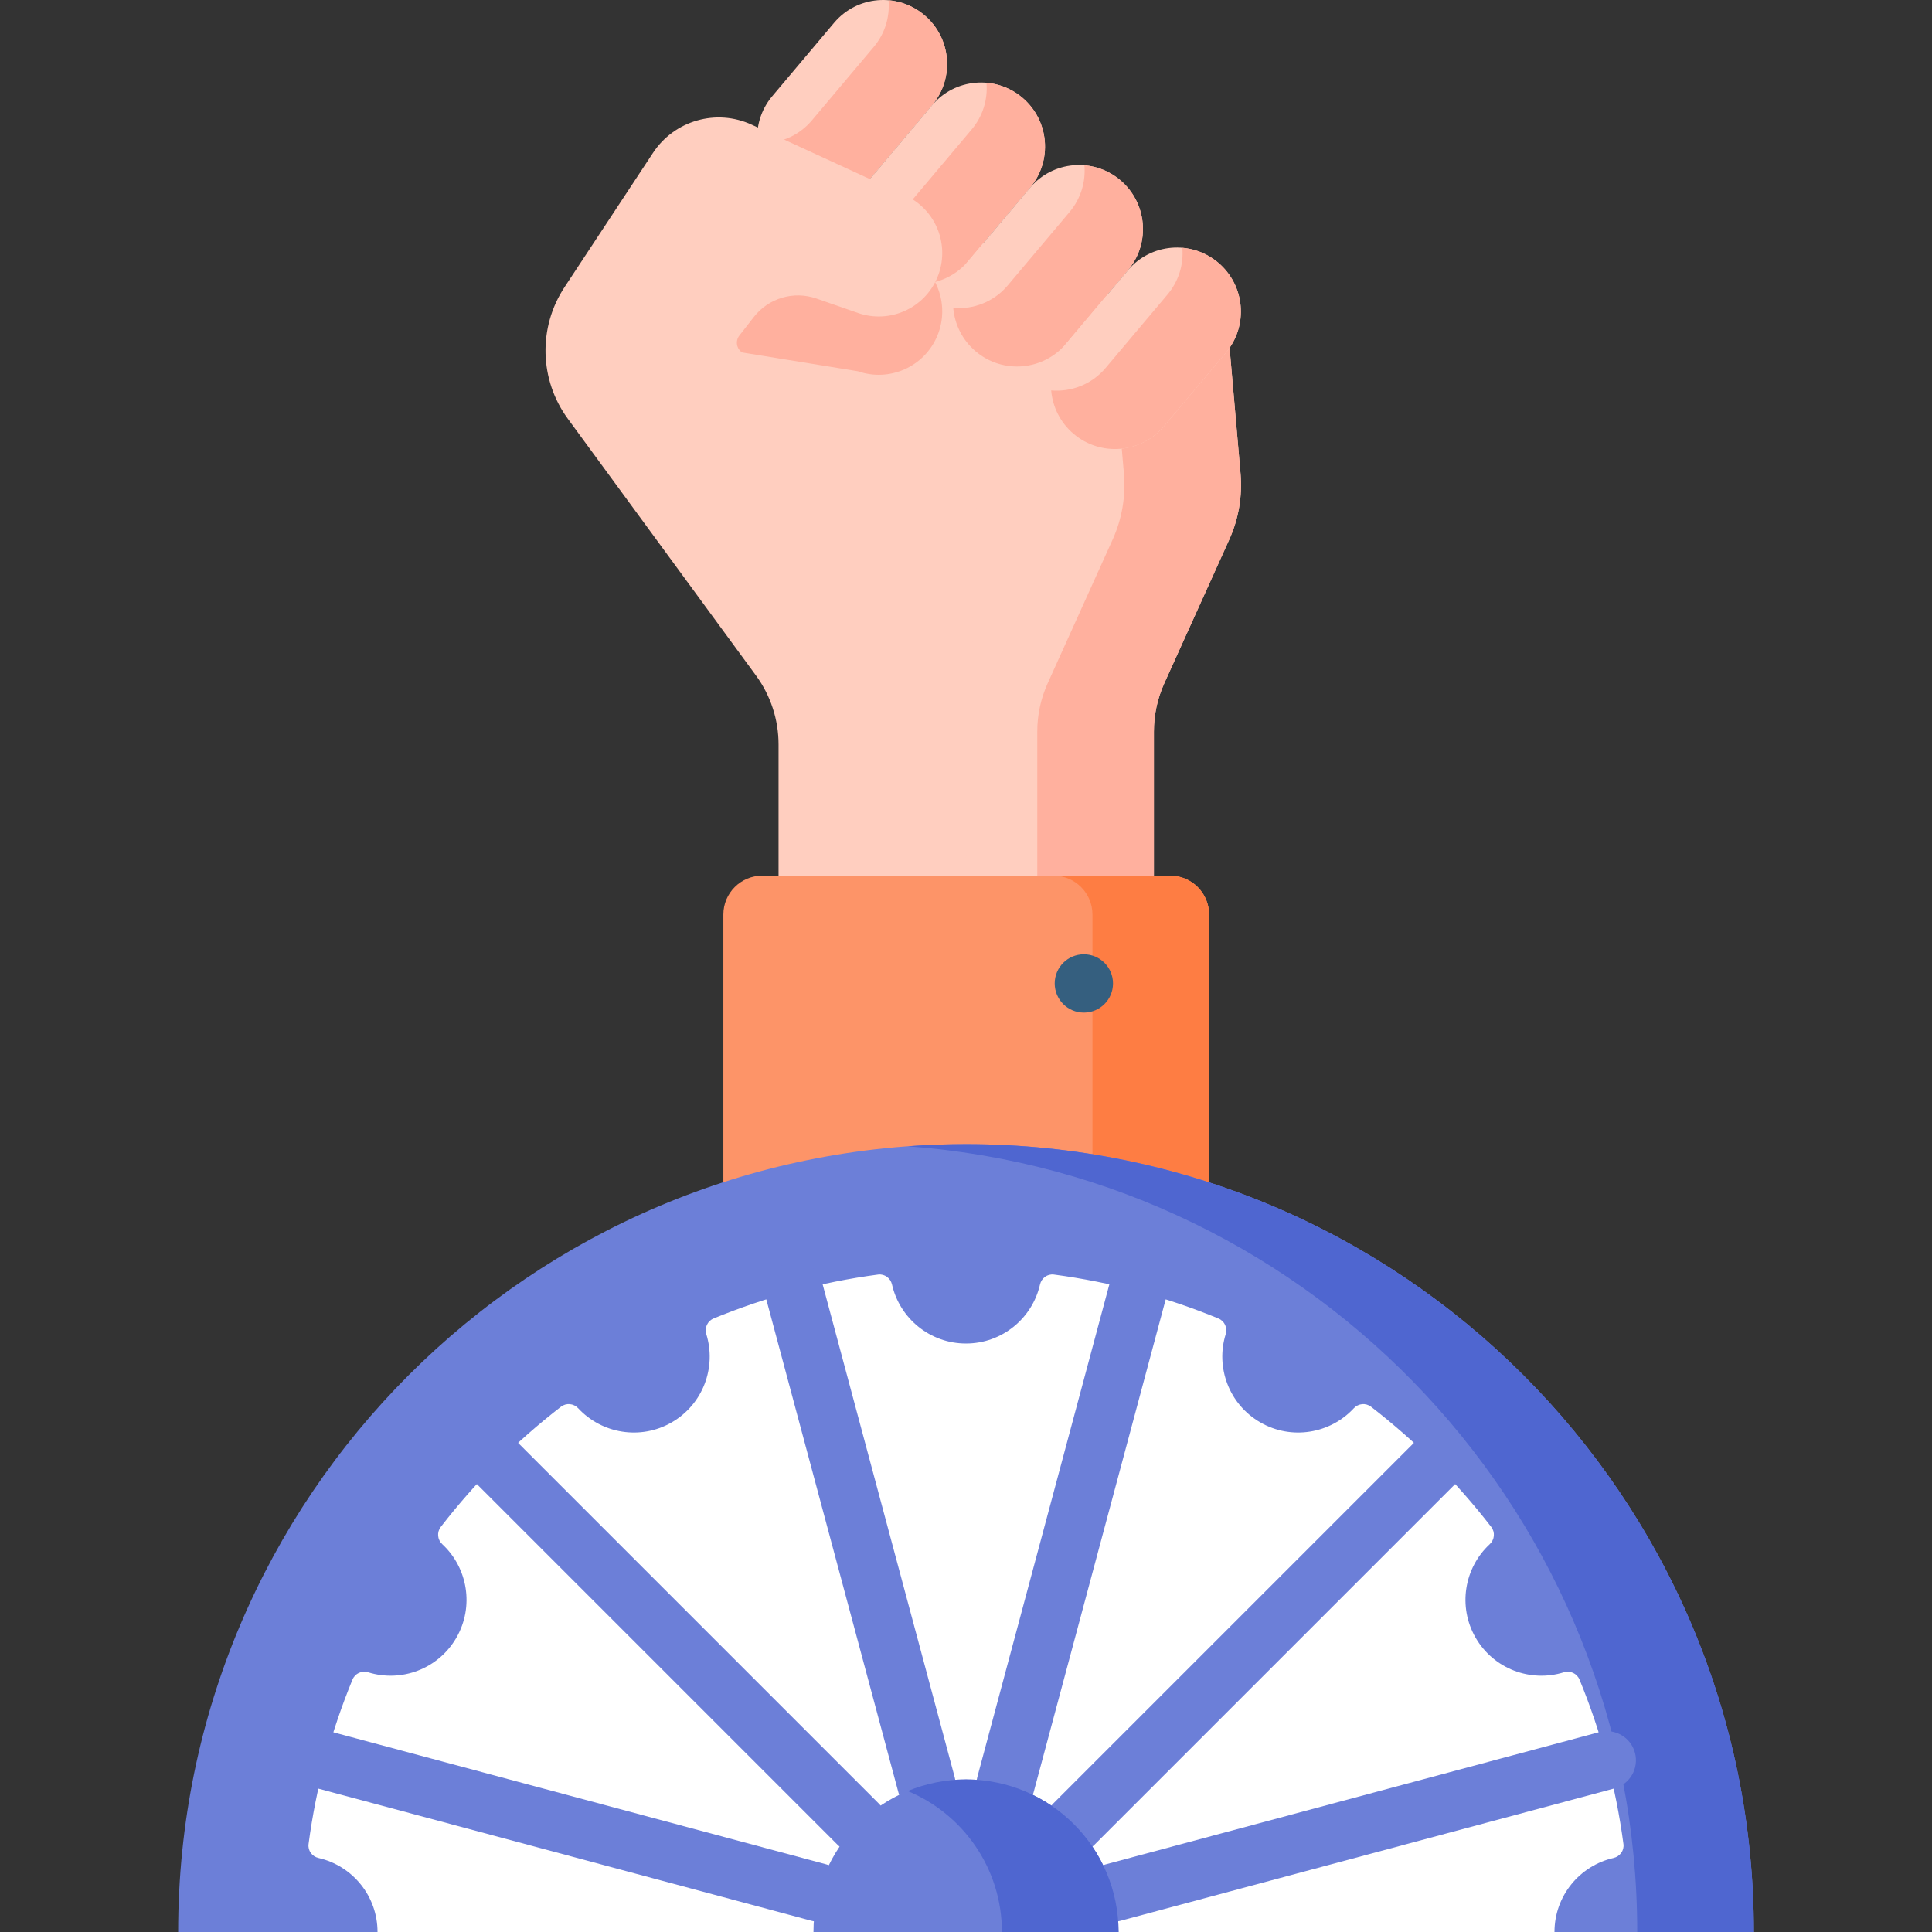 <svg id="Layer_1" enable-background="new 0 0 512 512" height="512" viewBox="0 0 512 512" width="512" xmlns="http://www.w3.org/2000/svg"><rect x="0" y="0" width="512" height="512" fill="#333333" stroke="none"/><g><g><g><path d="m251.774 373.405h54.02v-179.568c0-4.39.935-8.729 2.743-12.729l17.231-38.122c2.479-5.484 3.507-11.514 2.985-17.509l-2.888-33.179-82.64-35.075-60.201 28.64 63.25 101.555z" fill="#ffcebf"/><path d="m328.753 125.476-2.888-33.179h-30.905l2.888 33.179c.522 5.995-.506 12.025-2.985 17.509l-17.231 38.122c-1.808 4.001-2.743 8.34-2.743 12.729v179.568h30.905v-179.567c0-4.39.935-8.729 2.743-12.729l17.231-38.122c2.479-5.485 3.507-11.514 2.985-17.51z" fill="#ffb09e"/><g><path d="m206.69 49.408c-7.166-6.038-8.081-16.742-2.043-23.909l16.399-19.464c6.038-7.166 16.742-8.081 23.909-2.043 7.166 6.038 8.081 16.742 2.043 23.909l-16.399 19.464c-6.038 7.166-16.743 8.081-23.909 2.043z" fill="#ffcebf"/><path d="m244.955 3.992c-2.786-2.347-6.107-3.63-9.48-3.917.369 4.325-.912 8.791-3.93 12.373l-16.399 19.464c-3.691 4.381-9.125 6.412-14.429 5.96.369 4.328 2.389 8.516 5.973 11.535 7.166 6.038 17.871 5.124 23.909-2.043l16.399-19.464c6.038-7.166 5.124-17.87-2.043-23.908z" fill="#ffb09e"/><path d="m232.642 71.274c-7.166-6.038-8.081-16.742-2.043-23.909l16.399-19.464c6.038-7.166 16.742-8.081 23.909-2.043 7.166 6.038 8.081 16.742 2.043 23.909l-16.399 19.464c-6.039 7.166-16.743 8.081-23.909 2.043z" fill="#ffcebf"/><path d="m270.907 25.858c-2.786-2.347-6.107-3.63-9.479-3.918.369 4.325-.912 8.791-3.93 12.373l-16.399 19.464c-3.691 4.38-9.125 6.411-14.429 5.96.369 4.328 2.389 8.515 5.973 11.535 7.166 6.038 17.871 5.123 23.909-2.043l16.399-19.464c6.037-7.164 5.122-17.869-2.044-23.907z" fill="#ffb09e"/><path d="m258.594 93.139c-7.166-6.038-8.081-16.742-2.043-23.909l16.399-19.464c6.038-7.166 16.742-8.081 23.909-2.043 7.166 6.038 8.081 16.742 2.043 23.909l-16.399 19.464c-6.039 7.167-16.743 8.082-23.909 2.043z" fill="#ffcebf"/><path d="m296.859 47.724c-2.786-2.347-6.106-3.63-9.479-3.917.369 4.325-.912 8.791-3.93 12.373l-16.4 19.464c-3.691 4.381-9.125 6.412-14.429 5.96.369 4.328 2.389 8.516 5.973 11.535 7.166 6.038 17.871 5.124 23.909-2.043l16.399-19.464c6.038-7.166 5.123-17.87-2.043-23.908z" fill="#ffb09e"/><path d="m284.545 115.005c-7.166-6.038-8.081-16.742-2.043-23.909l16.399-19.464c6.038-7.166 16.742-8.081 23.909-2.043 7.166 6.038 8.081 16.742 2.043 23.909l-16.399 19.464c-6.038 7.167-16.742 8.081-23.909 2.043z" fill="#ffcebf"/><path d="m322.811 69.59c-2.786-2.347-6.106-3.63-9.479-3.918.369 4.325-.912 8.791-3.93 12.373l-16.401 19.465c-3.691 4.381-9.125 6.412-14.429 5.96.369 4.328 2.389 8.516 5.973 11.536 7.166 6.038 17.871 5.123 23.909-2.043l16.399-19.464c6.039-7.167 5.124-17.871-2.042-23.909z" fill="#ffb09e"/></g><path d="m193.881 107.012 2.785-13.608 30.695 4.986c8.409 2.924 17.639-1.212 21.054-9.434 3.468-8.349-.287-17.946-8.499-21.726l-40.709-18.739c-9.371-4.314-20.487-1.136-26.162 7.479l-23.438 35.577z" fill="#ffb09e"/><path d="m258.678 134.486-62.012-41.082c-1.502-.995-1.838-3.058-.729-4.478l3.85-4.932c3.908-5.006 10.568-6.969 16.567-4.883l11.007 3.827c8.409 2.924 17.639-1.212 21.054-9.434 3.468-8.349-.287-17.946-8.499-21.726l-40.709-18.739c-9.371-4.314-20.487-1.136-26.162 7.479l-23.438 35.577c-7.027 10.666-6.68 24.577.87 34.879l49.869 68.047c3.884 5.299 5.977 11.698 5.977 18.269v176.116h45.452z" fill="#ffcebf"/></g><path d="m320.416 341.125h-128.716v-98.759c0-5.69 4.612-10.302 10.302-10.302h108.113c5.69 0 10.302 4.612 10.302 10.302v98.759z" fill="#fd9468"/><path d="m310.114 232.064h-30.905c5.69 0 10.302 4.613 10.302 10.302v98.759h30.905v-98.759c0-5.689-4.612-10.302-10.302-10.302z" fill="#fe7d43"/><circle cx="287.232" cy="260.623" fill="#355f7f" r="7.726"/></g><g><path d="m47.213 512c0-115.31 93.477-208.787 208.787-208.787s208.787 93.477 208.787 208.787h-52.833l-155.895-15-156.012 15z" fill="#6c7fd8"/><path d="m256 303.213c-5.198 0-10.35.197-15.453.57 108.093 7.909 193.334 98.105 193.334 208.217h30.905c.001-115.31-93.476-208.787-208.786-208.787z" fill="#4f66d0"/><path d="m411.954 512c0-9.568 6.682-17.571 15.633-19.608 1.701-.387 2.872-1.965 2.643-3.694-2.017-15.23-5.983-29.843-11.641-43.583-.674-1.637-2.474-2.459-4.165-1.934-8.776 2.724-18.575-.865-23.363-9.158-4.783-8.284-3-18.554 3.731-24.793 1.299-1.204 1.484-3.174.401-4.575-9.211-11.926-19.92-22.635-31.846-31.846-1.402-1.082-3.371-.898-4.575.401-6.24 6.731-16.509 8.514-24.794 3.731-8.293-4.788-11.882-14.587-9.158-23.363.525-1.691-.297-3.491-1.934-4.165-13.74-5.658-28.353-9.624-43.583-11.641-1.73-.229-3.307.942-3.694 2.643-2.037 8.951-10.04 15.632-19.607 15.632-9.568 0-17.571-6.681-19.607-15.632-.387-1.701-1.965-2.872-3.694-2.643-15.23 2.017-29.843 5.983-43.583 11.641-1.637.674-2.459 2.474-1.934 4.165 2.724 8.776-.865 18.575-9.158 23.363-8.285 4.783-18.554 3-24.794-3.731-1.204-1.299-3.174-1.484-4.575-.401-11.926 9.211-22.635 19.92-31.846 31.846-1.082 1.402-.898 3.371.401 4.575 6.73 6.24 8.514 16.509 3.731 24.793-4.788 8.293-14.587 11.882-23.363 9.158-1.691-.525-3.491.297-4.165 1.934-5.658 13.74-9.624 28.353-11.641 43.583-.229 1.73.942 3.307 2.643 3.694 8.951 2.037 15.632 10.04 15.632 19.608z" fill="#fff"/><g fill="#6c7fd8"><path d="m217.962 340.187c-1.105-4.122-5.343-6.564-9.463-5.463-4.122 1.105-6.568 5.341-5.464 9.463l35.039 130.768c.925 3.452 4.047 5.728 7.458 5.728.662 0 1.335-.086 2.005-.265 4.122-1.105 6.568-5.341 5.464-9.463z"/><path d="m137.177 382.25c-3.017-3.017-7.909-3.017-10.927 0s-3.018 7.909 0 10.927l95.703 95.703c1.509 1.509 3.486 2.263 5.463 2.263s3.955-.755 5.463-2.263c3.018-3.017 3.018-7.909 0-10.927z"/><path d="m218.954 494.074-130.768-35.039c-4.117-1.101-8.358 1.342-9.463 5.464-1.104 4.122 1.342 8.358 5.464 9.463l130.768 35.039c.67.179 1.342.265 2.005.265 3.411 0 6.533-2.277 7.458-5.729 1.104-4.122-1.343-8.358-5.464-9.463z"/><path d="m433.277 464.499c-1.104-4.122-5.344-6.565-9.463-5.464l-130.768 35.039c-4.121 1.105-6.567 5.341-5.463 9.463.925 3.452 4.047 5.729 7.458 5.729.662 0 1.335-.086 2.005-.265l130.768-35.039c4.121-1.105 6.567-5.341 5.463-9.463z"/><path d="m385.75 393.177c3.018-3.017 3.018-7.909 0-10.927-3.017-3.017-7.909-3.017-10.927 0l-95.703 95.703c-3.018 3.017-3.018 7.909 0 10.927 1.509 1.509 3.486 2.263 5.463 2.263s3.955-.755 5.463-2.263z"/><path d="m303.501 334.724c-4.115-1.102-8.358 1.341-9.463 5.464l-35.039 130.767c-1.104 4.122 1.342 8.358 5.464 9.463.67.18 1.342.265 2.005.265 3.411 0 6.533-2.277 7.458-5.728l35.039-130.767c1.104-4.123-1.342-8.36-5.464-9.464z"/></g><path d="m215.577 512c0-22.325 18.098-40.423 40.423-40.423s40.423 18.098 40.423 40.423z" fill="#6c7fd8"/><path d="m256 471.577c-5.474 0-10.691 1.094-15.453 3.065 14.657 6.069 24.971 20.507 24.971 37.358h30.905c0-22.325-18.098-40.423-40.423-40.423z" fill="#4f66d0"/></g></g></svg>